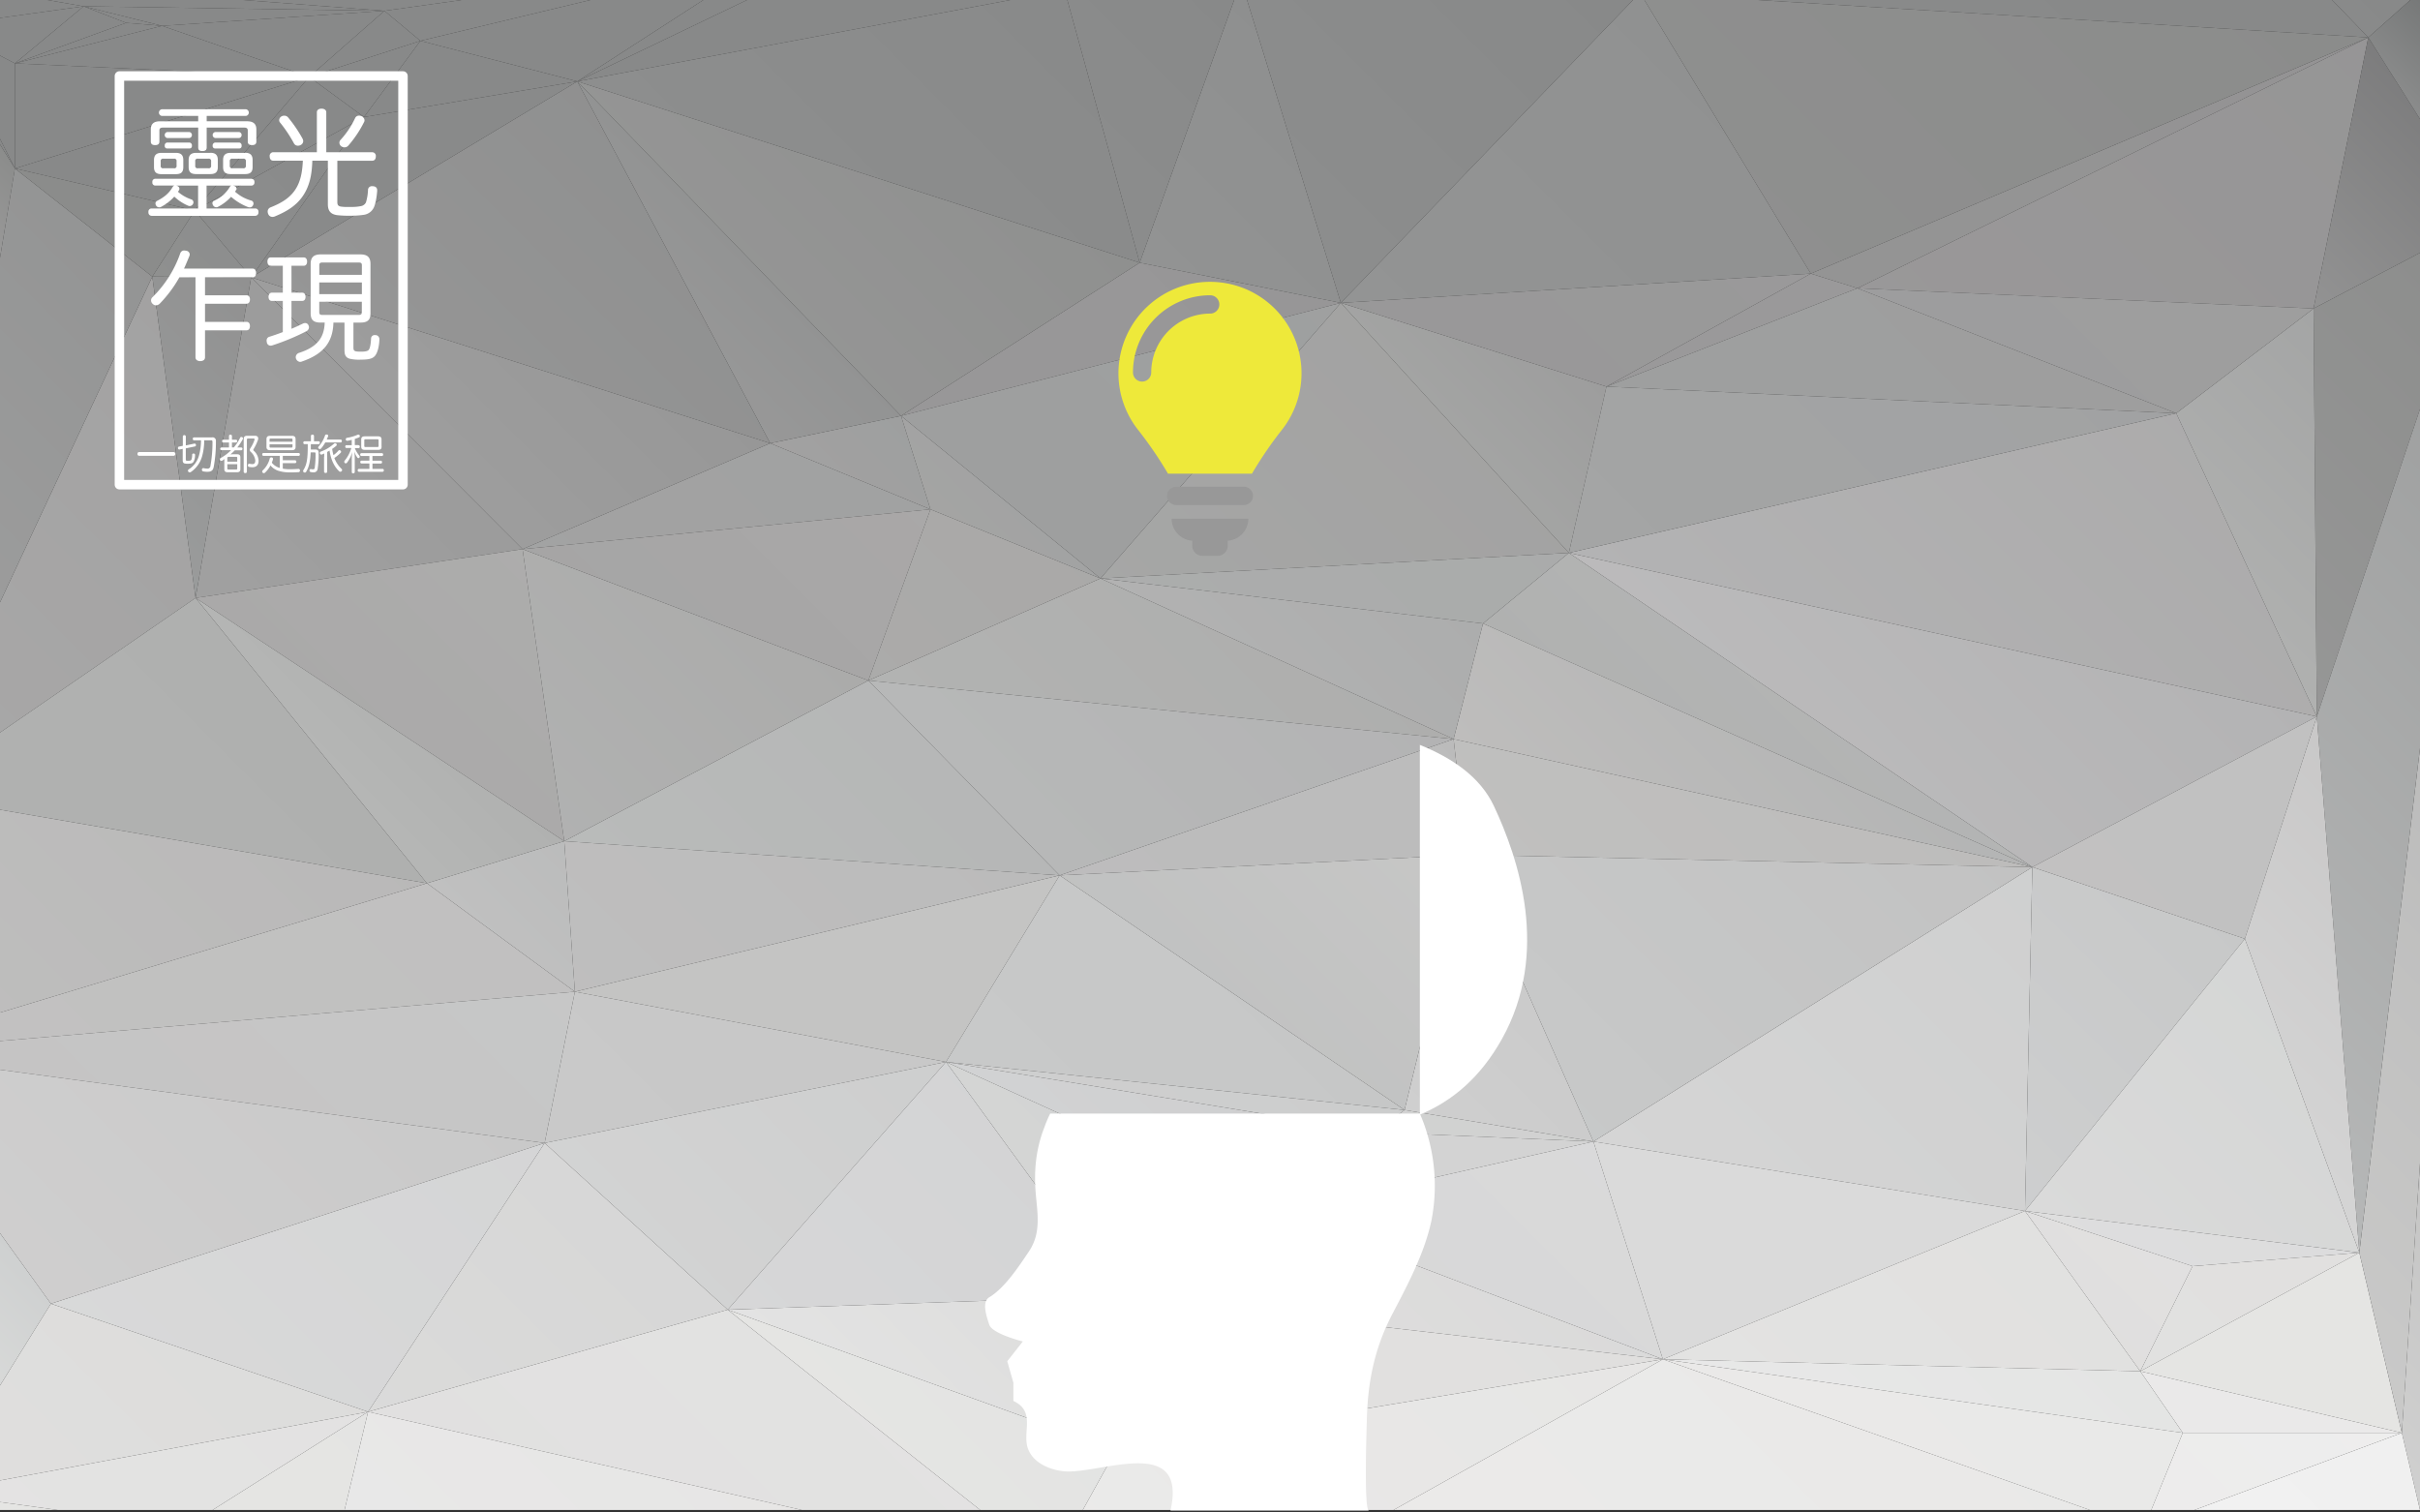 <svg id="scene06" xmlns="http://www.w3.org/2000/svg" xmlns:xlink="http://www.w3.org/1999/xlink" viewBox="0 0 1280 800"><rect x="0" y="0" width="1280" height="800" fill="#333333" stroke="none"/><defs><linearGradient id="linear-gradient" x1="727.05" y1="927.42" x2="980.29" y2="674.19" gradientTransform="matrix(0, -1, -1, 0, 1523.87, 1512.6)" gradientUnits="userSpaceOnUse"><stop offset="0" stop-color="#d5d5d5"/><stop offset="1" stop-color="#d2d2d2"/></linearGradient><linearGradient id="linear-gradient-2" x1="1274.93" y1="500.65" x2="1691.29" y2="84.3" gradientTransform="matrix(0, -1, -1, 0, 1523.87, 1512.6)" gradientUnits="userSpaceOnUse"><stop offset="0" stop-color="#9a9899"/><stop offset="1" stop-color="#929393"/></linearGradient><linearGradient id="linear-gradient-3" x1="-28.75" y1="1877.73" x2="2927.62" y2="-1078.64" gradientTransform="matrix(0, -1, -1, 0, 1523.87, 1512.6)" gradientUnits="userSpaceOnUse"><stop offset="0" stop-color="#969596"/><stop offset="1" stop-color="#929292"/></linearGradient><linearGradient id="linear-gradient-4" x1="1279.25" y1="761.4" x2="1337.28" y2="703.36" gradientTransform="matrix(0, -1, -1, 0, 1523.87, 1512.6)" gradientUnits="userSpaceOnUse"><stop offset="0" stop-color="#a4a5a4"/><stop offset="1" stop-color="#9d9d9d"/></linearGradient><linearGradient id="linear-gradient-5" x1="1250.19" y1="800.34" x2="1452.37" y2="598.15" gradientTransform="matrix(0, -1, -1, 0, 1523.87, 1512.6)" gradientUnits="userSpaceOnUse"><stop offset="0" stop-color="#989898"/><stop offset="1" stop-color="#9a999a"/></linearGradient><linearGradient id="linear-gradient-6" x1="1033.28" y1="908.65" x2="1619.4" y2="322.53" gradientTransform="matrix(0, -1, -1, 0, 1523.87, 1512.6)" gradientUnits="userSpaceOnUse"><stop offset="0" stop-color="#9a999a"/><stop offset="1" stop-color="#9a999a"/></linearGradient><linearGradient id="linear-gradient-7" x1="872.76" y1="969.6" x2="979.81" y2="862.55" gradientTransform="matrix(0, -1, -1, 0, 1523.87, 1512.6)" gradientUnits="userSpaceOnUse"><stop offset="0" stop-color="#d2d3d4"/><stop offset="1" stop-color="#cececf"/></linearGradient><linearGradient id="linear-gradient-8" x1="897.2" y1="1193.94" x2="1175.65" y2="915.49" gradientTransform="matrix(0, -1, -1, 0, 1523.87, 1512.6)" gradientUnits="userSpaceOnUse"><stop offset="0" stop-color="#c4c4c3"/><stop offset="1" stop-color="#c4c4c3"/></linearGradient><linearGradient id="linear-gradient-9" x1="1185.6" y1="1427.68" x2="1304.19" y2="1309.09" gradientTransform="matrix(0, -1, -1, 0, 1523.87, 1512.6)" gradientUnits="userSpaceOnUse"><stop offset="0" stop-color="#a1a1a1"/><stop offset="1" stop-color="#9b9b9b"/></linearGradient><linearGradient id="linear-gradient-10" x1="839.89" y1="617.49" x2="1158.26" y2="299.13" gradientTransform="matrix(0, -1, -1, 0, 1523.87, 1512.6)" gradientUnits="userSpaceOnUse"><stop offset="0" stop-color="#d5d5d5"/><stop offset="1" stop-color="#cbcccc"/></linearGradient><linearGradient id="linear-gradient-11" x1="1077.96" y1="634.61" x2="1165.67" y2="546.91" gradientTransform="matrix(0, -1, -1, 0, 1523.87, 1512.6)" gradientUnits="userSpaceOnUse"><stop offset="0" stop-color="#b0b1b0"/><stop offset="1" stop-color="#b4b5b5"/></linearGradient><linearGradient id="linear-gradient-12" x1="1099.78" y1="1153.73" x2="1506.12" y2="747.38" gradientTransform="matrix(0, -1, -1, 0, 1523.87, 1512.6)" gradientUnits="userSpaceOnUse"><stop offset="0" stop-color="#9a999a"/><stop offset="1" stop-color="#969596"/></linearGradient><linearGradient id="linear-gradient-13" x1="816.03" y1="435.97" x2="865.37" y2="386.64" gradientTransform="matrix(0, -1, -1, 0, 1523.87, 1512.6)" gradientUnits="userSpaceOnUse"><stop offset="0" stop-color="#e0dfde"/><stop offset="1" stop-color="#e1e0e0"/></linearGradient><linearGradient id="linear-gradient-14" x1="643.14" y1="523.38" x2="919.1" y2="247.43" gradientTransform="matrix(0, -1, -1, 0, 1523.87, 1512.6)" gradientUnits="userSpaceOnUse"><stop offset="0" stop-color="#e3e3e2"/><stop offset="1" stop-color="#e0dfde"/></linearGradient><linearGradient id="linear-gradient-15" x1="811.58" y1="413.85" x2="899.78" y2="325.65" gradientTransform="matrix(0, -1, -1, 0, 1523.87, 1512.6)" gradientUnits="userSpaceOnUse"><stop offset="0" stop-color="#dedede"/><stop offset="1" stop-color="#dcdcdd"/></linearGradient><linearGradient id="linear-gradient-16" x1="739.52" y1="354.14" x2="797.46" y2="296.21" gradientTransform="matrix(0, -1, -1, 0, 1523.87, 1512.6)" gradientUnits="userSpaceOnUse"><stop offset="0" stop-color="#eae9e9"/><stop offset="1" stop-color="#eae9e9"/></linearGradient><linearGradient id="linear-gradient-17" x1="744.56" y1="349.11" x2="877.69" y2="215.98" gradientTransform="matrix(0, -1, -1, 0, 1523.87, 1512.6)" gradientUnits="userSpaceOnUse"><stop offset="0" stop-color="#e5e5e3"/><stop offset="1" stop-color="#e5e5e3"/></linearGradient><linearGradient id="linear-gradient-18" x1="626.16" y1="1548.07" x2="902.37" y2="1271.86" gradientTransform="matrix(0, -1, -1, 0, 1523.87, 1512.6)" gradientUnits="userSpaceOnUse"><stop offset="0" stop-color="#e4e4e3"/><stop offset="1" stop-color="#e2e1e1"/></linearGradient><linearGradient id="linear-gradient-19" x1="683.73" y1="1406.72" x2="813.58" y2="1276.88" gradientTransform="matrix(0, -1, -1, 0, 1523.87, 1512.6)" gradientUnits="userSpaceOnUse"><stop offset="0" stop-color="#e5e5e3"/><stop offset="1" stop-color="#e4e4e3"/></linearGradient><linearGradient id="linear-gradient-20" x1="699.64" y1="1524.94" x2="724.77" y2="1499.81" xlink:href="#linear-gradient-17"/><linearGradient id="linear-gradient-21" x1="860.37" y1="1292.68" x2="1119.53" y2="1033.53" gradientTransform="matrix(0, -1, -1, 0, 1523.87, 1512.6)" gradientUnits="userSpaceOnUse"><stop offset="0" stop-color="#c1c0c0"/><stop offset="1" stop-color="#bbb"/></linearGradient><linearGradient id="linear-gradient-22" x1="1115.42" y1="1339.51" x2="1223.86" y2="1231.07" gradientTransform="matrix(0, -1, -1, 0, 1523.87, 1512.6)" gradientUnits="userSpaceOnUse"><stop offset="0" stop-color="#aaa9a9"/><stop offset="1" stop-color="#adadac"/></linearGradient><linearGradient id="linear-gradient-23" x1="1440.39" y1="1532.87" x2="1468.19" y2="1505.08" gradientTransform="matrix(0, -1, -1, 0, 1523.87, 1512.6)" gradientUnits="userSpaceOnUse"><stop offset="0" stop-color="#888989"/><stop offset="1" stop-color="#888989"/></linearGradient><linearGradient id="linear-gradient-24" x1="822.22" y1="833.53" x2="1130.5" y2="525.24" gradientTransform="matrix(0, -1, -1, 0, 1523.87, 1512.6)" gradientUnits="userSpaceOnUse"><stop offset="0" stop-color="#cbcdcd"/><stop offset="1" stop-color="#c2c2c2"/></linearGradient><linearGradient id="linear-gradient-25" x1="883.67" y1="766.42" x2="942.9" y2="707.19" gradientTransform="matrix(0, -1, -1, 0, 1523.87, 1512.6)" gradientUnits="userSpaceOnUse"><stop offset="0" stop-color="#d2d2d2"/><stop offset="1" stop-color="#d0d1d0"/></linearGradient><linearGradient id="linear-gradient-26" x1="921.89" y1="777.37" x2="1022.35" y2="676.9" gradientTransform="matrix(0, -1, -1, 0, 1523.87, 1512.6)" gradientUnits="userSpaceOnUse"><stop offset="0" stop-color="#cfcfcf"/><stop offset="1" stop-color="#c8c8c8"/></linearGradient><linearGradient id="linear-gradient-27" x1="880.39" y1="960.05" x2="992.55" y2="847.9" gradientTransform="matrix(0, -1, -1, 0, 1523.87, 1512.6)" gradientUnits="userSpaceOnUse"><stop offset="0" stop-color="#cfcfcf"/><stop offset="1" stop-color="#cccdcd"/></linearGradient><linearGradient id="linear-gradient-28" x1="893.57" y1="966.17" x2="1017.48" y2="842.26" gradientTransform="matrix(0, -1, -1, 0, 1523.87, 1512.6)" gradientUnits="userSpaceOnUse"><stop offset="0" stop-color="#c8c9c9"/><stop offset="1" stop-color="#c6c7c7"/></linearGradient><linearGradient id="linear-gradient-29" x1="963.21" y1="896.53" x2="1091.27" y2="768.47" gradientTransform="matrix(0, -1, -1, 0, 1523.87, 1512.6)" gradientUnits="userSpaceOnUse"><stop offset="0" stop-color="#c0c1c1"/><stop offset="1" stop-color="#c7c7c6"/></linearGradient><linearGradient id="linear-gradient-30" x1="1483.1" y1="299.15" x2="1536.61" y2="245.65" gradientTransform="matrix(0, -1, -1, 0, 1523.87, 1512.6)" gradientUnits="userSpaceOnUse"><stop offset="0" stop-color="#898a8a"/><stop offset="1" stop-color="#888989"/></linearGradient><linearGradient id="linear-gradient-31" x1="605.35" y1="444.15" x2="1059.53" y2="-10.03" gradientTransform="matrix(0, -1, -1, 0, 1523.87, 1512.6)" gradientUnits="userSpaceOnUse"><stop offset="0" stop-color="#e3e3e3"/><stop offset="1" stop-color="#ababaa"/></linearGradient><linearGradient id="linear-gradient-32" x1="1350.44" y1="342.93" x2="1478.13" y2="215.25" gradientTransform="matrix(0, -1, -1, 0, 1523.87, 1512.6)" gradientUnits="userSpaceOnUse"><stop offset="0" stop-color="#989898"/><stop offset="1" stop-color="#777778"/></linearGradient><linearGradient id="linear-gradient-33" x1="1467.23" y1="261.5" x2="1504.87" y2="223.86" gradientTransform="matrix(0, -1, -1, 0, 1523.87, 1512.6)" gradientUnits="userSpaceOnUse"><stop offset="0" stop-color="#8b8c8c"/><stop offset="1" stop-color="#737575"/></linearGradient><linearGradient id="linear-gradient-34" x1="593.72" y1="590.75" x2="1351.41" y2="-166.94" gradientTransform="matrix(0, -1, -1, 0, 1523.87, 1512.6)" gradientUnits="userSpaceOnUse"><stop offset="0" stop-color="#dcdcdb"/><stop offset="1" stop-color="#a4a4a4"/></linearGradient><linearGradient id="linear-gradient-35" x1="1063.37" y1="609.76" x2="1254.18" y2="418.95" gradientTransform="matrix(0, -1, -1, 0, 1523.87, 1512.6)" gradientUnits="userSpaceOnUse"><stop offset="0" stop-color="#bdbcbd"/><stop offset="1" stop-color="#b3b3b4"/></linearGradient><linearGradient id="linear-gradient-36" x1="1012.98" y1="527.84" x2="1369.88" y2="170.93" gradientTransform="matrix(0, -1, -1, 0, 1523.87, 1512.6)" gradientUnits="userSpaceOnUse"><stop offset="0" stop-color="#a1a1a1"/><stop offset="1" stop-color="#8b8c8b"/></linearGradient><linearGradient id="linear-gradient-37" x1="723.35" y1="609.71" x2="1341.45" y2="-8.39" gradientTransform="matrix(0, -1, -1, 0, 1523.87, 1512.6)" gradientUnits="userSpaceOnUse"><stop offset="0" stop-color="#cbcdcd"/><stop offset="1" stop-color="#929393"/></linearGradient><linearGradient id="linear-gradient-38" x1="1283.63" y1="769.71" x2="1536.39" y2="516.96" gradientTransform="matrix(0, -1, -1, 0, 1523.87, 1512.6)" gradientUnits="userSpaceOnUse"><stop offset="0" stop-color="#939494"/><stop offset="1" stop-color="#8f9090"/></linearGradient><linearGradient id="linear-gradient-39" x1="1253.66" y1="711.7" x2="1593.68" y2="371.68" gradientTransform="matrix(0, -1, -1, 0, 1523.87, 1512.6)" gradientUnits="userSpaceOnUse"><stop offset="0" stop-color="#919191"/><stop offset="1" stop-color="#8b8c8b"/></linearGradient><linearGradient id="linear-gradient-40" x1="1426.85" y1="508.63" x2="1578.87" y2="356.61" xlink:href="#linear-gradient-30"/><linearGradient id="linear-gradient-41" x1="1331.83" y1="1581.83" x2="1512.67" y2="1400.99" xlink:href="#linear-gradient-23"/><linearGradient id="linear-gradient-42" x1="1440.02" y1="1367.13" x2="1516.37" y2="1290.78" xlink:href="#linear-gradient-23"/><linearGradient id="linear-gradient-43" x1="1434.73" y1="1377.65" x2="1534.8" y2="1277.58" xlink:href="#linear-gradient-23"/><linearGradient id="linear-gradient-44" x1="1318.16" y1="1471.35" x2="1510.7" y2="1278.81" gradientTransform="matrix(0, -1, -1, 0, 1523.87, 1512.6)" gradientUnits="userSpaceOnUse"><stop offset="0" stop-color="#8c8d8d"/><stop offset="1" stop-color="#898a8a"/></linearGradient><linearGradient id="linear-gradient-45" x1="1351.28" y1="1529.5" x2="1571.75" y2="1309.03" xlink:href="#linear-gradient-23"/><linearGradient id="linear-gradient-46" x1="1315.97" y1="1491.18" x2="1538.55" y2="1268.61" xlink:href="#linear-gradient-23"/><linearGradient id="linear-gradient-47" x1="1365.74" y1="1410.08" x2="1620.31" y2="1155.51" xlink:href="#linear-gradient-23"/><linearGradient id="linear-gradient-48" x1="1129.75" y1="1242.52" x2="1362.61" y2="1009.67" gradientTransform="matrix(0, -1, -1, 0, 1523.87, 1512.6)" gradientUnits="userSpaceOnUse"><stop offset="0" stop-color="#a2a3a3"/><stop offset="1" stop-color="#a1a1a1"/></linearGradient><linearGradient id="linear-gradient-49" x1="1252.67" y1="1323.1" x2="1368.78" y2="1206.99" gradientTransform="matrix(0, -1, -1, 0, 1523.87, 1512.6)" gradientUnits="userSpaceOnUse"><stop offset="0" stop-color="#9f9f9f"/><stop offset="1" stop-color="#979797"/></linearGradient><linearGradient id="linear-gradient-50" x1="1248.21" y1="1086.56" x2="1297.24" y2="1037.53" gradientTransform="matrix(0, -1, -1, 0, 1523.87, 1512.6)" gradientUnits="userSpaceOnUse"><stop offset="0" stop-color="#a2a1a1"/><stop offset="1" stop-color="#9d9f9f"/></linearGradient><linearGradient id="linear-gradient-51" x1="1468.98" y1="1538.97" x2="1529.08" y2="1478.88" xlink:href="#linear-gradient-23"/><linearGradient id="linear-gradient-52" x1="1427.34" y1="1549.03" x2="1546.77" y2="1429.6" xlink:href="#linear-gradient-23"/><linearGradient id="linear-gradient-53" x1="1372.76" y1="1557.35" x2="1421.23" y2="1508.87" gradientTransform="matrix(0, -1, -1, 0, 1523.87, 1512.6)" gradientUnits="userSpaceOnUse"><stop offset="0" stop-color="#a1a0a0"/><stop offset="1" stop-color="#8b8c8b"/></linearGradient><linearGradient id="linear-gradient-54" x1="1429.38" y1="1521.86" x2="1433.26" y2="1517.98" xlink:href="#linear-gradient-23"/><linearGradient id="linear-gradient-55" x1="1490.24" y1="1522.45" x2="1521.17" y2="1491.53" xlink:href="#linear-gradient-23"/><linearGradient id="linear-gradient-56" x1="1466.59" y1="1452.84" x2="1552.89" y2="1366.54" xlink:href="#linear-gradient-23"/><linearGradient id="linear-gradient-57" x1="1463.38" y1="1386.72" x2="1555.6" y2="1294.51" xlink:href="#linear-gradient-23"/><linearGradient id="linear-gradient-58" x1="1438.38" y1="1475.27" x2="1537.38" y2="1376.27" xlink:href="#linear-gradient-23"/><linearGradient id="linear-gradient-59" x1="1456.71" y1="1425.55" x2="1544.24" y2="1338.01" xlink:href="#linear-gradient-23"/><linearGradient id="linear-gradient-60" x1="1322.56" y1="1643.51" x2="1629.2" y2="1336.87" xlink:href="#linear-gradient-23"/><linearGradient id="linear-gradient-61" x1="1496.31" y1="1466.7" x2="1511.89" y2="1451.12" xlink:href="#linear-gradient-23"/><linearGradient id="linear-gradient-62" x1="1422.9" y1="1485.27" x2="1547.21" y2="1360.97" xlink:href="#linear-gradient-23"/><linearGradient id="linear-gradient-63" x1="1078.3" y1="1634.89" x2="1494.69" y2="1218.5" gradientTransform="matrix(0, -1, -1, 0, 1523.87, 1512.6)" gradientUnits="userSpaceOnUse"><stop offset="0" stop-color="#aaa9a9"/><stop offset="1" stop-color="#9d9d9d"/></linearGradient><linearGradient id="linear-gradient-64" x1="1108.23" y1="1720.43" x2="1449.78" y2="1378.88" gradientTransform="matrix(0, -1, -1, 0, 1523.87, 1512.6)" gradientUnits="userSpaceOnUse"><stop offset="0" stop-color="#a4a4a4"/><stop offset="1" stop-color="#8f9090"/></linearGradient><linearGradient id="linear-gradient-65" x1="1205.65" y1="1507.54" x2="1344.02" y2="1369.17" gradientTransform="matrix(0, -1, -1, 0, 1523.87, 1512.6)" gradientUnits="userSpaceOnUse"><stop offset="0" stop-color="#9d9f9f"/><stop offset="1" stop-color="#919191"/></linearGradient><linearGradient id="linear-gradient-66" x1="1356.24" y1="1433.27" x2="1392.8" y2="1396.71" gradientTransform="matrix(0, -1, -1, 0, 1523.87, 1512.6)" gradientUnits="userSpaceOnUse"><stop offset="0" stop-color="#8f908f"/><stop offset="1" stop-color="#8c8d8d"/></linearGradient><linearGradient id="linear-gradient-67" x1="1386.15" y1="1488.39" x2="1427.47" y2="1447.07" gradientTransform="matrix(0, -1, -1, 0, 1523.87, 1512.6)" gradientUnits="userSpaceOnUse"><stop offset="0" stop-color="#8b8c8b"/><stop offset="1" stop-color="#8b8c8b"/></linearGradient><linearGradient id="linear-gradient-68" x1="1336.08" y1="1177.92" x2="1382.53" y2="1131.47" gradientTransform="matrix(0, -1, -1, 0, 1523.87, 1512.6)" gradientUnits="userSpaceOnUse"><stop offset="0" stop-color="#989898"/><stop offset="1" stop-color="#929393"/></linearGradient><linearGradient id="linear-gradient-69" x1="1275.33" y1="1300.44" x2="1464.66" y2="1111.1" gradientTransform="matrix(0, -1, -1, 0, 1523.87, 1512.6)" gradientUnits="userSpaceOnUse"><stop offset="0" stop-color="#969696"/><stop offset="1" stop-color="#8d8e8e"/></linearGradient><linearGradient id="linear-gradient-70" x1="1340.4" y1="1150.98" x2="1471.94" y2="1019.44" gradientTransform="matrix(0, -1, -1, 0, 1523.87, 1512.6)" gradientUnits="userSpaceOnUse"><stop offset="0" stop-color="#969696"/><stop offset="1" stop-color="#8f908f"/></linearGradient><linearGradient id="linear-gradient-71" x1="1062.79" y1="1672.26" x2="1647.67" y2="1087.39" gradientTransform="matrix(0, -1, -1, 0, 1523.87, 1512.6)" gradientUnits="userSpaceOnUse"><stop offset="0" stop-color="#8b8c8c"/><stop offset="1" stop-color="#888989"/></linearGradient><linearGradient id="linear-gradient-72" x1="1405.51" y1="1334.78" x2="1509.41" y2="1230.88" xlink:href="#linear-gradient-23"/><linearGradient id="linear-gradient-73" x1="1397.97" y1="1330.52" x2="1619.29" y2="1109.2" xlink:href="#linear-gradient-23"/><linearGradient id="linear-gradient-74" x1="1255.17" y1="1409.55" x2="1736.25" y2="928.47" xlink:href="#linear-gradient-23"/><linearGradient id="linear-gradient-75" x1="1371.21" y1="1120.18" x2="1552.8" y2="938.59" gradientTransform="matrix(0, -1, -1, 0, 1523.87, 1512.6)" gradientUnits="userSpaceOnUse"><stop offset="0" stop-color="#8d8e8e"/><stop offset="1" stop-color="#888989"/></linearGradient><linearGradient id="linear-gradient-76" x1="1248.73" y1="1346.36" x2="1649.46" y2="945.63" xlink:href="#linear-gradient-23"/><linearGradient id="linear-gradient-77" x1="1363.98" y1="911.4" x2="1494.82" y2="780.57" gradientTransform="matrix(0, -1, -1, 0, 1523.87, 1512.6)" gradientUnits="userSpaceOnUse"><stop offset="0" stop-color="#929393"/><stop offset="1" stop-color="#8d8e8e"/></linearGradient><linearGradient id="linear-gradient-78" x1="1310.49" y1="961.5" x2="1562.3" y2="709.69" gradientTransform="matrix(0, -1, -1, 0, 1523.87, 1512.6)" gradientUnits="userSpaceOnUse"><stop offset="0" stop-color="#8f9090"/><stop offset="1" stop-color="#888989"/></linearGradient><linearGradient id="linear-gradient-79" x1="1379.07" y1="1004.25" x2="1514.59" y2="868.73" xlink:href="#linear-gradient-75"/><linearGradient id="linear-gradient-80" x1="800.81" y1="777.7" x2="923.16" y2="655.36" gradientTransform="matrix(0, -1, -1, 0, 1523.87, 1512.6)" gradientUnits="userSpaceOnUse"><stop offset="0" stop-color="#d7d7d8"/><stop offset="1" stop-color="#dadada"/></linearGradient><linearGradient id="linear-gradient-81" x1="733.58" y1="723.8" x2="938.27" y2="519.11" gradientTransform="matrix(0, -1, -1, 0, 1523.87, 1512.6)" gradientUnits="userSpaceOnUse"><stop offset="0" stop-color="#dadada"/><stop offset="1" stop-color="#dadada"/></linearGradient><linearGradient id="linear-gradient-82" x1="588.8" y1="969.79" x2="959.83" y2="598.75" gradientTransform="matrix(0, -1, -1, 0, 1523.87, 1512.6)" gradientUnits="userSpaceOnUse"><stop offset="0" stop-color="#eae9e9"/><stop offset="1" stop-color="#e5e5e3"/></linearGradient><linearGradient id="linear-gradient-83" x1="715.17" y1="565.86" x2="838.24" y2="442.79" gradientTransform="matrix(0, -1, -1, 0, 1523.87, 1512.6)" gradientUnits="userSpaceOnUse"><stop offset="0" stop-color="#e8e8e8"/><stop offset="1" stop-color="#e4e5e4"/></linearGradient><linearGradient id="linear-gradient-84" x1="729.08" y1="579.47" x2="946.55" y2="362.01" xlink:href="#linear-gradient-14"/><linearGradient id="linear-gradient-85" x1="661.95" y1="940.56" x2="762.16" y2="840.35" gradientTransform="matrix(0, -1, -1, 0, 1523.87, 1512.6)" gradientUnits="userSpaceOnUse"><stop offset="0" stop-color="#ebeae9"/><stop offset="1" stop-color="#e9e9e8"/></linearGradient><linearGradient id="linear-gradient-86" x1="740.52" y1="1071.43" x2="812.01" y2="999.93" gradientTransform="matrix(0, -1, -1, 0, 1523.87, 1512.6)" gradientUnits="userSpaceOnUse"><stop offset="0" stop-color="#e5e5e3"/><stop offset="1" stop-color="#e3e4e3"/></linearGradient><linearGradient id="linear-gradient-87" x1="671.92" y1="1235.26" x2="841.57" y2="1065.61" gradientTransform="matrix(0, -1, -1, 0, 1523.87, 1512.6)" gradientUnits="userSpaceOnUse"><stop offset="0" stop-color="#e1e0e0"/><stop offset="1" stop-color="#e3e3e2"/></linearGradient><linearGradient id="linear-gradient-88" x1="663.31" y1="1291.03" x2="787.37" y2="1166.97" gradientTransform="matrix(0, -1, -1, 0, 1523.87, 1512.6)" gradientUnits="userSpaceOnUse"><stop offset="0" stop-color="#e8e8e8"/><stop offset="1" stop-color="#e7e6e5"/></linearGradient><linearGradient id="linear-gradient-89" x1="828.97" y1="584.9" x2="1050.44" y2="363.43" gradientTransform="matrix(0, -1, -1, 0, 1523.87, 1512.6)" gradientUnits="userSpaceOnUse"><stop offset="0" stop-color="#d2d3d4"/><stop offset="1" stop-color="#c7c8c8"/></linearGradient><linearGradient id="linear-gradient-90" x1="989.23" y1="438.47" x2="1204.3" y2="223.41" gradientTransform="matrix(0, -1, -1, 0, 1523.87, 1512.6)" gradientUnits="userSpaceOnUse"><stop offset="0" stop-color="#c2c1c1"/><stop offset="1" stop-color="#c0c1c1"/></linearGradient><linearGradient id="linear-gradient-91" x1="829.27" y1="410" x2="1023.16" y2="216.11" gradientTransform="matrix(0, -1, -1, 0, 1523.87, 1512.6)" gradientUnits="userSpaceOnUse"><stop offset="0" stop-color="#dadada"/><stop offset="1" stop-color="#d2d4d3"/></linearGradient><linearGradient id="linear-gradient-92" x1="926.55" y1="352.47" x2="1091.22" y2="187.8" gradientTransform="matrix(0, -1, -1, 0, 1523.87, 1512.6)" gradientUnits="userSpaceOnUse"><stop offset="0" stop-color="#d5d5d5"/><stop offset="1" stop-color="#c5c4c4"/></linearGradient><linearGradient id="linear-gradient-93" x1="684.08" y1="333.36" x2="816.69" y2="200.75" gradientTransform="matrix(0, -1, -1, 0, 1523.87, 1512.6)" gradientUnits="userSpaceOnUse"><stop offset="0" stop-color="#f1f1f1"/><stop offset="1" stop-color="#efefef"/></linearGradient><linearGradient id="linear-gradient-94" x1="621.82" y1="694.74" x2="848.06" y2="468.51" xlink:href="#linear-gradient-85"/><linearGradient id="linear-gradient-95" x1="594.88" y1="471.25" x2="799.32" y2="266.82" gradientTransform="matrix(0, -1, -1, 0, 1523.87, 1512.6)" gradientUnits="userSpaceOnUse"><stop offset="0" stop-color="#ebeae9"/><stop offset="1" stop-color="#eee"/></linearGradient><linearGradient id="linear-gradient-96" x1="704.51" y1="564.45" x2="827.18" y2="441.78" gradientTransform="matrix(0, -1, -1, 0, 1523.87, 1512.6)" gradientUnits="userSpaceOnUse"><stop offset="0" stop-color="#eae9e8"/><stop offset="1" stop-color="#e9e9e8"/></linearGradient><linearGradient id="linear-gradient-97" x1="788.89" y1="1555.03" x2="840.21" y2="1503.72" gradientTransform="matrix(0, -1, -1, 0, 1523.87, 1512.6)" gradientUnits="userSpaceOnUse"><stop offset="0" stop-color="#dadbda"/><stop offset="1" stop-color="#ced0d0"/></linearGradient><linearGradient id="linear-gradient-98" x1="668.63" y1="1538.88" x2="846.2" y2="1361.31" gradientTransform="matrix(0, -1, -1, 0, 1523.87, 1512.6)" gradientUnits="userSpaceOnUse"><stop offset="0" stop-color="#e0dfde"/><stop offset="1" stop-color="#dcdcdb"/></linearGradient><linearGradient id="linear-gradient-99" x1="997.64" y1="1155.41" x2="1174.98" y2="978.07" gradientTransform="matrix(0, -1, -1, 0, 1523.87, 1512.6)" gradientUnits="userSpaceOnUse"><stop offset="0" stop-color="#b9bbba"/><stop offset="1" stop-color="#b4b5b5"/></linearGradient><linearGradient id="linear-gradient-100" x1="1046.22" y1="1297.21" x2="1215.77" y2="1127.67" gradientTransform="matrix(0, -1, -1, 0, 1523.87, 1512.6)" gradientUnits="userSpaceOnUse"><stop offset="0" stop-color="#b3b4b4"/><stop offset="1" stop-color="#ababaa"/></linearGradient><linearGradient id="linear-gradient-101" x1="1147.85" y1="1195.59" x2="1294.44" y2="1049" gradientTransform="matrix(0, -1, -1, 0, 1523.87, 1512.6)" gradientUnits="userSpaceOnUse"><stop offset="0" stop-color="#a5a5a5"/><stop offset="1" stop-color="#aaa8a8"/></linearGradient><linearGradient id="linear-gradient-102" x1="974.45" y1="936.37" x2="1292.94" y2="617.88" gradientTransform="matrix(0, -1, -1, 0, 1523.87, 1512.6)" gradientUnits="userSpaceOnUse"><stop offset="0" stop-color="#bdbcbd"/><stop offset="1" stop-color="#babbba"/></linearGradient><linearGradient id="linear-gradient-103" x1="995.5" y1="1051.47" x2="1206.89" y2="840.08" gradientTransform="matrix(0, -1, -1, 0, 1523.87, 1512.6)" gradientUnits="userSpaceOnUse"><stop offset="0" stop-color="#b9bbba"/><stop offset="1" stop-color="#b3b3b4"/></linearGradient><linearGradient id="linear-gradient-104" x1="1001.09" y1="688.69" x2="1147.42" y2="542.36" gradientTransform="matrix(0, -1, -1, 0, 1523.87, 1512.6)" gradientUnits="userSpaceOnUse"><stop offset="0" stop-color="#c0c0bf"/><stop offset="1" stop-color="#bdbcbb"/></linearGradient><linearGradient id="linear-gradient-105" x1="1039.61" y1="672.96" x2="1161.92" y2="550.65" gradientTransform="matrix(0, -1, -1, 0, 1523.87, 1512.6)" gradientUnits="userSpaceOnUse"><stop offset="0" stop-color="#bebdbc"/><stop offset="1" stop-color="#b3b4b4"/></linearGradient><linearGradient id="linear-gradient-106" x1="826.98" y1="1527.38" x2="1214.48" y2="1139.89" gradientTransform="matrix(0, -1, -1, 0, 1523.87, 1512.6)" gradientUnits="userSpaceOnUse"><stop offset="0" stop-color="#c2c1c1"/><stop offset="1" stop-color="#c0c0bf"/></linearGradient><linearGradient id="linear-gradient-107" x1="888.71" y1="1587.13" x2="1120.09" y2="1355.75" gradientTransform="matrix(0, -1, -1, 0, 1523.87, 1512.6)" gradientUnits="userSpaceOnUse"><stop offset="0" stop-color="#c0c0bf"/><stop offset="1" stop-color="#b9b8b8"/></linearGradient><linearGradient id="linear-gradient-108" x1="1011.51" y1="1264.16" x2="1066.66" y2="1209.02" gradientTransform="matrix(0, -1, -1, 0, 1523.87, 1512.6)" gradientUnits="userSpaceOnUse"><stop offset="0" stop-color="silver"/><stop offset="1" stop-color="#babbbb"/></linearGradient><linearGradient id="linear-gradient-109" x1="1097.38" y1="1357.55" x2="1148.59" y2="1306.34" gradientTransform="matrix(0, -1, -1, 0, 1523.87, 1512.6)" gradientUnits="userSpaceOnUse"><stop offset="0" stop-color="#b6b7b6"/><stop offset="1" stop-color="#b0b1b0"/></linearGradient><linearGradient id="linear-gradient-110" x1="1028.34" y1="1467.9" x2="1177.17" y2="1319.07" gradientTransform="matrix(0, -1, -1, 0, 1523.87, 1512.6)" gradientUnits="userSpaceOnUse"><stop offset="0" stop-color="#b0b1b0"/><stop offset="1" stop-color="#afb0af"/></linearGradient><linearGradient id="linear-gradient-111" x1="832.45" y1="1258.69" x2="1016.21" y2="1074.93" gradientTransform="matrix(0, -1, -1, 0, 1523.87, 1512.6)" gradientUnits="userSpaceOnUse"><stop offset="0" stop-color="#c9c9c9"/><stop offset="1" stop-color="#c8c8c8"/></linearGradient><linearGradient id="linear-gradient-112" x1="864.09" y1="1450.75" x2="1085.78" y2="1229.06" gradientTransform="matrix(0, -1, -1, 0, 1523.87, 1512.6)" gradientUnits="userSpaceOnUse"><stop offset="0" stop-color="#c5c4c4"/><stop offset="1" stop-color="#c7c8c8"/></linearGradient><linearGradient id="linear-gradient-113" x1="702.93" y1="1348.39" x2="919.22" y2="1132.1" gradientTransform="matrix(0, -1, -1, 0, 1523.87, 1512.6)" gradientUnits="userSpaceOnUse"><stop offset="0" stop-color="#dcdcdb"/><stop offset="1" stop-color="#d5d5d5"/></linearGradient><linearGradient id="linear-gradient-114" x1="707.57" y1="1499.94" x2="1038.94" y2="1168.57" gradientTransform="matrix(0, -1, -1, 0, 1523.87, 1512.6)" gradientUnits="userSpaceOnUse"><stop offset="0" stop-color="#dadada"/><stop offset="1" stop-color="#d2d3d4"/></linearGradient><linearGradient id="linear-gradient-115" x1="800.29" y1="1251.02" x2="1026.33" y2="1024.99" gradientTransform="matrix(0, -1, -1, 0, 1523.87, 1512.6)" gradientUnits="userSpaceOnUse"><stop offset="0" stop-color="#d5d5d5"/><stop offset="1" stop-color="#cccdcd"/></linearGradient><linearGradient id="linear-gradient-116" x1="735.48" y1="1571.75" x2="989.78" y2="1317.46" gradientTransform="matrix(0, -1, -1, 0, 1523.87, 1512.6)" gradientUnits="userSpaceOnUse"><stop offset="0" stop-color="#d2d1d1"/><stop offset="1" stop-color="#c9c9c9"/></linearGradient><linearGradient id="linear-gradient-117" x1="1067.51" y1="979.46" x2="1241.27" y2="805.7" gradientTransform="matrix(0, -1, -1, 0, 1523.87, 1512.6)" gradientUnits="userSpaceOnUse"><stop offset="0" stop-color="#b2b3b2"/><stop offset="1" stop-color="#adadac"/></linearGradient><linearGradient id="linear-gradient-118" x1="1135.13" y1="877.45" x2="1227.95" y2="784.62" gradientTransform="matrix(0, -1, -1, 0, 1523.87, 1512.6)" gradientUnits="userSpaceOnUse"><stop offset="0" stop-color="#b2b2b2"/><stop offset="1" stop-color="#acadad"/></linearGradient><linearGradient id="linear-gradient-119" x1="1103.41" y1="1108.27" x2="1259.05" y2="952.64" gradientTransform="matrix(0, -1, -1, 0, 1523.87, 1512.6)" gradientUnits="userSpaceOnUse"><stop offset="0" stop-color="#acacab"/><stop offset="1" stop-color="#a9a8a7"/></linearGradient><linearGradient id="linear-gradient-120" x1="1131.64" y1="899.7" x2="1311.18" y2="720.15" gradientTransform="matrix(0, -1, -1, 0, 1523.87, 1512.6)" gradientUnits="userSpaceOnUse"><stop offset="0" stop-color="#acadad"/><stop offset="1" stop-color="#a9abaa"/></linearGradient><linearGradient id="linear-gradient-121" x1="1143.74" y1="896.91" x2="1339.45" y2="701.19" gradientTransform="matrix(0, -1, -1, 0, 1523.87, 1512.6)" gradientUnits="userSpaceOnUse"><stop offset="0" stop-color="#a6a7a6"/><stop offset="1" stop-color="#a2a1a1"/></linearGradient><linearGradient id="linear-gradient-122" x1="1227.82" y1="1016.37" x2="1254.52" y2="989.67" gradientTransform="matrix(0, -1, -1, 0, 1523.87, 1512.6)" gradientUnits="userSpaceOnUse"><stop offset="0" stop-color="#a4a4a3"/><stop offset="1" stop-color="#a2a3a3"/></linearGradient><linearGradient id="linear-gradient-123" x1="1168.34" y1="1075.85" x2="1448.54" y2="795.66" gradientTransform="matrix(0, -1, -1, 0, 1523.87, 1512.6)" gradientUnits="userSpaceOnUse"><stop offset="0" stop-color="#9d9f9f"/><stop offset="1" stop-color="#9fa0a0"/></linearGradient><linearGradient id="linear-gradient-124" x1="856.31" y1="990.43" x2="934.93" y2="911.81" gradientTransform="matrix(0, -1, -1, 0, 1523.87, 1512.6)" gradientUnits="userSpaceOnUse"><stop offset="0" stop-color="#d5d5d5"/><stop offset="1" stop-color="#d2d4d3"/></linearGradient><linearGradient id="linear-gradient-125" x1="634.87" y1="964.2" x2="874.39" y2="724.68" xlink:href="#linear-gradient-14"/><linearGradient id="linear-gradient-126" x1="749.95" y1="1069.05" x2="861.44" y2="957.57" gradientTransform="matrix(0, -1, -1, 0, 1523.87, 1512.6)" gradientUnits="userSpaceOnUse"><stop offset="0" stop-color="#e3e3e3"/><stop offset="1" stop-color="#dcdcdb"/></linearGradient><linearGradient id="linear-gradient-127" x1="746.46" y1="852.61" x2="896.28" y2="702.79" gradientTransform="matrix(0, -1, -1, 0, 1523.87, 1512.6)" gradientUnits="userSpaceOnUse"><stop offset="0" stop-color="#e0dfde"/><stop offset="1" stop-color="#d9d9d9"/></linearGradient><linearGradient id="linear-gradient-128" x1="769.22" y1="1098.07" x2="947.26" y2="920.02" gradientTransform="matrix(0, -1, -1, 0, 1523.87, 1512.6)" gradientUnits="userSpaceOnUse"><stop offset="0" stop-color="#d7d7d8"/><stop offset="1" stop-color="#d2d3d4"/></linearGradient><linearGradient id="linear-gradient-129" x1="1099.61" y1="573.52" x2="1356.24" y2="316.89" gradientTransform="matrix(0, -1, -1, 0, 1523.87, 1512.6)" gradientUnits="userSpaceOnUse"><stop offset="0" stop-color="#b3b3b4"/><stop offset="1" stop-color="#aaa9a9"/></linearGradient><linearGradient id="linear-gradient-130" x1="1192.29" y1="357.15" x2="1315.1" y2="234.33" gradientTransform="matrix(0, -1, -1, 0, 1523.87, 1512.6)" gradientUnits="userSpaceOnUse"><stop offset="0" stop-color="#b0b1b0"/><stop offset="1" stop-color="#a2a3a3"/></linearGradient><linearGradient id="linear-gradient-131" x1="1024.45" y1="800.11" x2="1384.18" y2="440.38" gradientTransform="matrix(0, -1, -1, 0, 1523.87, 1512.6)" gradientUnits="userSpaceOnUse"><stop offset="0" stop-color="#a6a7a6"/><stop offset="1" stop-color="#a1a2a3"/></linearGradient><linearGradient id="linear-gradient-132" x1="1229.25" y1="595.31" x2="1413.46" y2="411.1" gradientTransform="matrix(0, -1, -1, 0, 1523.87, 1512.6)" gradientUnits="userSpaceOnUse"><stop offset="0" stop-color="#9e9f9f"/><stop offset="1" stop-color="#9e9e9e"/></linearGradient><linearGradient id="linear-gradient-133" x1="1276.73" y1="498.85" x2="1412.43" y2="363.15" gradientTransform="matrix(0, -1, -1, 0, 1523.87, 1512.6)" gradientUnits="userSpaceOnUse"><stop offset="0" stop-color="#9d9d9e"/><stop offset="1" stop-color="#9e9e9e"/></linearGradient></defs><title>scene06</title><g id="bg"><polygon points="675.9 641.51 727.35 598.83 842.79 603.79 675.9 641.51" style="fill:url(#linear-gradient)"/><polygon points="982.43 152.46 1252.66 19.81 1223.7 163.18 982.43 152.46" style="fill:url(#linear-gradient-2)"/><polygon points="957.78 144.72 1252.66 19.81 982.43 152.46 957.78 144.72" style="fill:url(#linear-gradient-3)"/><polygon points="829.81 292.44 709.2 160.2 849.7 204.48 829.81 292.44" style="fill:url(#linear-gradient-4)"/><polygon points="709.2 160.2 957.78 144.72 849.7 204.48 709.2 160.2" style="fill:url(#linear-gradient-5)"/><polygon points="849.7 204.48 957.78 144.72 982.43 152.46 849.7 204.48" style="fill:url(#linear-gradient-6)"/><polygon points="675.9 641.51 500.36 561.69 727.35 598.83 675.9 641.51" style="fill:url(#linear-gradient-7)"/><polygon points="304.06 524.55 560.46 463 500.36 561.69 304.06 524.55" style="fill:url(#linear-gradient-8)"/><polygon points="103.45 316.26 132.86 146.7 276.39 290.45 103.45 316.26" style="fill:url(#linear-gradient-9)"/><polygon points="842.79 603.79 1074.97 458.63 1071.07 640.52 842.79 603.79" style="fill:url(#linear-gradient-10)"/><polygon points="784.4 329.78 829.81 292.44 1074.97 458.63 784.4 329.78" style="fill:url(#linear-gradient-11)"/><polygon points="476.58 219.96 602.81 138.96 709.2 160.2 476.58 219.96" style="fill:url(#linear-gradient-12)"/><polygon points="1132.03 725.3 1071.07 640.52 1159.71 669.71 1132.03 725.3" style="fill:url(#linear-gradient-13)"/><polygon points="1159.71 669.71 1247.91 662.56 1132.03 725.3 1159.71 669.71" style="fill:url(#linear-gradient-14)"/><polygon points="1159.71 669.71 1071.07 640.52 1247.91 662.56 1159.71 669.71" style="fill:url(#linear-gradient-15)"/><polygon points="1154.53 757.87 1132.03 725.3 1270.4 757.87 1154.53 757.87" style="fill:url(#linear-gradient-16)"/><polygon points="1132.03 725.3 1247.91 662.56 1270.4 757.87 1132.03 725.3" style="fill:url(#linear-gradient-17)"/><polygon points="112.42 798.69 30.6 798.69 0 794.48 0 783.05 194.68 746.74 112.42 798.69" style="fill:url(#linear-gradient-18)"/><polygon points="182.24 798.69 112.42 798.69 194.68 746.74 182.24 798.69" style="fill:url(#linear-gradient-19)"/><polygon points="0 798.69 0 794.48 30.6 798.69 0 798.69" style="fill:url(#linear-gradient-20)"/><polygon points="304.06 524.55 298.44 444.93 560.46 463 304.06 524.55" style="fill:url(#linear-gradient-21)"/><polygon points="103.45 316.26 276.39 290.45 298.44 444.93 103.45 316.26" style="fill:url(#linear-gradient-22)"/><polygon points="7.9 89.11 0 73.45 0 29.4 7.9 33.52 7.9 89.11" style="fill:url(#linear-gradient-23)"/><polygon points="842.79 603.79 775.76 452.09 1074.97 458.63 842.79 603.79" style="fill:url(#linear-gradient-24)"/><polygon points="727.35 598.83 742.9 587.11 842.79 603.79 727.35 598.83" style="fill:url(#linear-gradient-25)"/><polygon points="742.9 587.11 775.76 452.09 842.79 603.79 742.9 587.11" style="fill:url(#linear-gradient-26)"/><polygon points="727.35 598.83 500.36 561.69 742.9 587.11 727.35 598.83" style="fill:url(#linear-gradient-27)"/><polygon points="500.36 561.69 560.46 463 742.9 587.11 500.36 561.69" style="fill:url(#linear-gradient-28)"/><polygon points="560.46 463 775.76 452.09 742.9 587.11 560.46 463" style="fill:url(#linear-gradient-29)"/><polygon points="1252.66 19.81 1233.54 0 1274.89 0 1252.66 19.81" style="fill:url(#linear-gradient-30)"/><polygon points="1280 615.25 1280 798.69 1280 798.69 1270.4 757.87 1280 615.25" style="fill:url(#linear-gradient-31)"/><polygon points="1252.66 19.81 1280 62.99 1280 133.71 1223.7 163.18 1252.66 19.81" style="fill:url(#linear-gradient-32)"/><polygon points="1274.89 0 1280 0 1280 62.99 1252.66 19.81 1274.89 0" style="fill:url(#linear-gradient-33)"/><polygon points="1247.91 662.56 1280 395.73 1280 615.25 1270.4 757.87 1247.91 662.56" style="fill:url(#linear-gradient-34)"/><polygon points="1074.97 458.63 829.81 292.44 1225.42 379.01 1074.97 458.63" style="fill:url(#linear-gradient-35)"/><polygon points="1223.7 163.18 1280 133.71 1280 216.35 1225.42 379.01 1223.7 163.18" style="fill:url(#linear-gradient-36)"/><polygon points="1225.42 379.01 1280 216.35 1280 395.73 1247.91 662.56 1225.42 379.01" style="fill:url(#linear-gradient-37)"/><polygon points="709.2 160.2 863.75 0 869.75 0 957.78 144.72 709.2 160.2" style="fill:url(#linear-gradient-38)"/><polygon points="957.78 144.72 869.75 0 929.5 0 1252.66 19.81 957.78 144.72" style="fill:url(#linear-gradient-39)"/><polygon points="929.5 0 1233.54 0 1252.66 19.81 929.5 0" style="fill:url(#linear-gradient-40)"/><polygon points="7.9 89.11 7.9 33.52 163.55 40.66 7.9 89.11" style="fill:url(#linear-gradient-41)"/><polygon points="163.55 40.66 222.35 21.6 192.51 61.91 163.55 40.66" style="fill:url(#linear-gradient-42)"/><polygon points="163.55 40.66 203.33 5.72 222.35 21.6 163.55 40.66" style="fill:url(#linear-gradient-43)"/><polygon points="103.01 111.36 192.51 61.91 132.86 146.7 103.01 111.36" style="fill:url(#linear-gradient-44)"/><polygon points="7.9 89.11 163.55 40.66 103.01 111.36 7.9 89.11" style="fill:url(#linear-gradient-45)"/><polygon points="103.01 111.36 163.55 40.66 192.51 61.91 103.01 111.36" style="fill:url(#linear-gradient-46)"/><polygon points="203.33 5.72 244.19 0 312.25 0 222.35 21.6 203.33 5.72" style="fill:url(#linear-gradient-47)"/><polygon points="276.39 290.45 407.39 234.46 492.14 269.41 276.39 290.45" style="fill:url(#linear-gradient-48)"/><polygon points="276.39 290.45 132.86 146.7 407.39 234.46 276.39 290.45" style="fill:url(#linear-gradient-49)"/><polygon points="407.39 234.46 476.58 219.96 492.14 269.41 407.39 234.46" style="fill:url(#linear-gradient-50)"/><polygon points="7.9 33.52 0 29.4 0 9.48 44.22 3.33 7.9 33.52" style="fill:url(#linear-gradient-51)"/><polygon points="7.9 33.52 44.22 3.33 66.71 12.08 7.9 33.52" style="fill:url(#linear-gradient-52)"/><polygon points="7.9 89.11 0 136.36 0 76.37 7.9 89.11" style="fill:url(#linear-gradient-53)"/><polygon points="0 76.37 0 73.45 7.9 89.11 0 76.37" style="fill:url(#linear-gradient-54)"/><polygon points="25.03 0 44.22 3.33 0 9.48 0 0 25.03 0" style="fill:url(#linear-gradient-55)"/><polygon points="44.22 3.33 25.03 0 128.54 0 203.33 5.72 44.22 3.33" style="fill:url(#linear-gradient-56)"/><polygon points="203.33 5.72 128.54 0 244.19 0 203.33 5.72" style="fill:url(#linear-gradient-57)"/><polygon points="7.9 33.52 85.71 13.66 163.55 40.66 7.9 33.52" style="fill:url(#linear-gradient-58)"/><polygon points="85.71 13.66 203.33 5.72 163.55 40.66 85.71 13.66" style="fill:url(#linear-gradient-59)"/><polygon points="7.9 33.52 66.71 12.08 85.71 13.66 7.9 33.52" style="fill:url(#linear-gradient-60)"/><polygon points="66.71 12.08 44.22 3.33 85.71 13.66 66.71 12.08" style="fill:url(#linear-gradient-61)"/><polygon points="85.71 13.66 44.22 3.33 203.33 5.72 85.71 13.66" style="fill:url(#linear-gradient-62)"/><polygon points="103.45 316.26 0 387.47 0 318.61 80.55 146.3 103.45 316.26" style="fill:url(#linear-gradient-63)"/><polygon points="80.55 146.3 0 318.61 0 136.36 7.9 89.11 80.55 146.3" style="fill:url(#linear-gradient-64)"/><polygon points="103.45 316.26 80.55 146.3 132.86 146.7 103.45 316.26" style="fill:url(#linear-gradient-65)"/><polygon points="80.55 146.3 103.01 111.36 132.86 146.7 80.55 146.3" style="fill:url(#linear-gradient-66)"/><polygon points="80.55 146.3 7.9 89.11 103.01 111.36 80.55 146.3" style="fill:url(#linear-gradient-67)"/><polygon points="407.39 234.46 305.36 43.05 476.58 219.96 407.39 234.46" style="fill:url(#linear-gradient-68)"/><polygon points="132.86 146.7 305.36 43.05 407.39 234.46 132.86 146.7" style="fill:url(#linear-gradient-69)"/><polygon points="476.58 219.96 305.36 43.05 602.81 138.96 476.58 219.96" style="fill:url(#linear-gradient-70)"/><polygon points="192.51 61.91 305.36 43.05 132.86 146.7 192.51 61.91" style="fill:url(#linear-gradient-71)"/><polygon points="192.51 61.91 222.35 21.6 305.36 43.05 192.51 61.91" style="fill:url(#linear-gradient-72)"/><polygon points="222.35 21.6 312.25 0 372.01 0 305.36 43.05 222.35 21.6" style="fill:url(#linear-gradient-73)"/><polygon points="372.01 0 395.1 0 305.36 43.05 372.01 0" style="fill:url(#linear-gradient-74)"/><polygon points="305.36 43.05 534.36 0 564.54 0 602.81 138.96 305.36 43.05" style="fill:url(#linear-gradient-75)"/><polygon points="395.1 0 534.36 0 305.36 43.05 395.1 0" style="fill:url(#linear-gradient-76)"/><polygon points="602.81 138.96 652.78 0 659.58 0 709.2 160.2 602.81 138.96" style="fill:url(#linear-gradient-77)"/><polygon points="659.58 0 863.75 0 709.2 160.2 659.58 0" style="fill:url(#linear-gradient-78)"/><polygon points="602.81 138.96 564.54 0 652.78 0 602.81 138.96" style="fill:url(#linear-gradient-79)"/><polygon points="675.9 641.51 842.79 603.79 879.54 718.96 675.9 641.51" style="fill:url(#linear-gradient-80)"/><polygon points="879.54 718.96 842.79 603.79 1071.07 640.52 879.54 718.96" style="fill:url(#linear-gradient-81)"/><polygon points="879.54 718.96 737.04 798.69 711.96 798.69 590.28 767 879.54 718.96" style="fill:url(#linear-gradient-82)"/><polygon points="1154.53 757.87 879.54 718.96 1132.03 725.3 1154.53 757.87" style="fill:url(#linear-gradient-83)"/><polygon points="879.54 718.96 1071.07 640.52 1132.03 725.3 879.54 718.96" style="fill:url(#linear-gradient-84)"/><polygon points="711.96 798.69 572.7 798.69 590.28 767 711.96 798.69" style="fill:url(#linear-gradient-85)"/><polygon points="590.28 767 572.7 798.69 518.47 798.69 384.92 692.74 590.28 767" style="fill:url(#linear-gradient-86)"/><polygon points="384.92 692.74 518.47 798.69 424.16 798.69 194.68 746.74 384.92 692.74" style="fill:url(#linear-gradient-87)"/><polygon points="424.16 798.69 182.24 798.69 194.68 746.74 424.16 798.69" style="fill:url(#linear-gradient-88)"/><polygon points="1071.07 640.52 1074.97 458.63 1187.37 496.56 1071.07 640.52" style="fill:url(#linear-gradient-89)"/><polygon points="1074.97 458.63 1225.42 379.01 1187.37 496.56 1074.97 458.63" style="fill:url(#linear-gradient-90)"/><polygon points="1071.07 640.52 1187.37 496.56 1247.91 662.56 1071.07 640.52" style="fill:url(#linear-gradient-91)"/><polygon points="1187.37 496.56 1225.42 379.01 1247.91 662.56 1187.37 496.56" style="fill:url(#linear-gradient-92)"/><polygon points="1280 798.69 1160.68 798.69 1270.4 757.87 1280 798.69" style="fill:url(#linear-gradient-93)"/><polygon points="1105.39 798.69 737.04 798.69 879.54 718.96 1105.39 798.69" style="fill:url(#linear-gradient-94)"/><polygon points="1270.4 757.87 1160.68 798.69 1137.85 798.69 1154.53 757.87 1270.4 757.87" style="fill:url(#linear-gradient-95)"/><polygon points="1154.53 757.87 1137.85 798.69 1105.39 798.69 879.54 718.96 1154.53 757.87" style="fill:url(#linear-gradient-96)"/><polygon points="0 732.84 0 652.25 26.92 689.57 0 732.84" style="fill:url(#linear-gradient-97)"/><polygon points="194.68 746.74 0 783.05 0 732.84 26.92 689.57 194.68 746.74" style="fill:url(#linear-gradient-98)"/><polygon points="298.44 444.93 459.28 359.95 560.46 463 298.44 444.93" style="fill:url(#linear-gradient-99)"/><polygon points="298.44 444.93 276.39 290.45 459.28 359.95 298.44 444.93" style="fill:url(#linear-gradient-100)"/><polygon points="276.39 290.45 492.14 269.41 459.28 359.95 276.39 290.45" style="fill:url(#linear-gradient-101)"/><polygon points="560.46 463 768.85 390.92 775.76 452.09 560.46 463" style="fill:url(#linear-gradient-102)"/><polygon points="560.46 463 459.28 359.95 768.85 390.92 560.46 463" style="fill:url(#linear-gradient-103)"/><polygon points="775.76 452.09 768.85 390.92 1074.97 458.63 775.76 452.09" style="fill:url(#linear-gradient-104)"/><polygon points="768.85 390.92 784.4 329.78 1074.97 458.63 768.85 390.92" style="fill:url(#linear-gradient-105)"/><polygon points="304.06 524.55 0 550.62 0 535.6 225.81 467.18 304.06 524.55" style="fill:url(#linear-gradient-106)"/><polygon points="0 535.6 0 428.29 225.81 467.18 0 535.6" style="fill:url(#linear-gradient-107)"/><polygon points="225.81 467.18 298.44 444.93 304.06 524.55 225.81 467.18" style="fill:url(#linear-gradient-108)"/><polygon points="225.81 467.18 103.45 316.26 298.44 444.93 225.81 467.18" style="fill:url(#linear-gradient-109)"/><polygon points="225.81 467.18 0 428.29 0 387.47 103.45 316.26 225.81 467.18" style="fill:url(#linear-gradient-110)"/><polygon points="288.07 604.57 304.06 524.55 500.36 561.69 288.07 604.57" style="fill:url(#linear-gradient-111)"/><polygon points="288.07 604.57 0 565.82 0 550.62 304.06 524.55 288.07 604.57" style="fill:url(#linear-gradient-112)"/><polygon points="194.68 746.74 288.07 604.57 384.92 692.74 194.68 746.74" style="fill:url(#linear-gradient-113)"/><polygon points="26.92 689.57 288.07 604.57 194.68 746.74 26.92 689.57" style="fill:url(#linear-gradient-114)"/><polygon points="288.07 604.57 500.36 561.69 384.92 692.74 288.07 604.57" style="fill:url(#linear-gradient-115)"/><polygon points="26.92 689.57 0 652.25 0 565.82 288.07 604.57 26.92 689.57" style="fill:url(#linear-gradient-116)"/><polygon points="459.28 359.95 582.07 305.95 768.85 390.92 459.28 359.95" style="fill:url(#linear-gradient-117)"/><polygon points="768.85 390.92 582.07 305.95 784.4 329.78 768.85 390.92" style="fill:url(#linear-gradient-118)"/><polygon points="459.28 359.95 492.14 269.41 582.07 305.95 459.28 359.95" style="fill:url(#linear-gradient-119)"/><polygon points="582.07 305.95 829.81 292.44 784.4 329.78 582.07 305.95" style="fill:url(#linear-gradient-120)"/><polygon points="582.07 305.95 709.2 160.2 829.81 292.44 582.07 305.95" style="fill:url(#linear-gradient-121)"/><polygon points="492.14 269.41 476.58 219.96 582.07 305.95 492.14 269.41" style="fill:url(#linear-gradient-122)"/><polygon points="476.58 219.96 709.2 160.2 582.07 305.95 476.58 219.96" style="fill:url(#linear-gradient-123)"/><polygon points="590.72 685.59 500.36 561.69 675.9 641.51 590.72 685.59" style="fill:url(#linear-gradient-124)"/><polygon points="590.28 767 590.72 685.59 879.54 718.96 590.28 767" style="fill:url(#linear-gradient-125)"/><polygon points="384.92 692.74 590.72 685.59 590.28 767 384.92 692.74" style="fill:url(#linear-gradient-126)"/><polygon points="590.72 685.59 675.9 641.51 879.54 718.96 590.72 685.59" style="fill:url(#linear-gradient-127)"/><polygon points="384.92 692.74 500.36 561.69 590.72 685.59 384.92 692.74" style="fill:url(#linear-gradient-128)"/><polygon points="829.81 292.44 1151.06 218.58 1225.42 379.01 829.81 292.44" style="fill:url(#linear-gradient-129)"/><polygon points="1151.06 218.58 1223.7 163.18 1225.42 379.01 1151.06 218.58" style="fill:url(#linear-gradient-130)"/><polygon points="829.81 292.44 849.7 204.48 1151.06 218.58 829.81 292.44" style="fill:url(#linear-gradient-131)"/><polygon points="849.7 204.48 982.43 152.46 1151.06 218.58 849.7 204.48" style="fill:url(#linear-gradient-132)"/><polygon points="1151.06 218.58 982.43 152.46 1223.7 163.18 1151.06 218.58" style="fill:url(#linear-gradient-133)"/></g><g id="lamp2"><path d="M657.92,257.46H622.09a4.83,4.83,0,1,0,0,9.66h35.84A4.83,4.83,0,1,0,657.92,257.46Z" transform="translate(0)" style="fill:#989898"/><path d="M630.61,286v2.63A5.38,5.38,0,0,0,636,294h8a5.38,5.38,0,0,0,5.38-5.38V286a11.7,11.7,0,0,0,10.91-11.65H619.7A11.71,11.71,0,0,0,630.61,286Z" transform="translate(0)" style="fill:#989898"/><path d="M640,149.07a48.36,48.36,0,0,0-38.06,78.28,206.62,206.62,0,0,1,15.85,23.2h44.4a205.93,205.93,0,0,1,15.86-23.21A48.36,48.36,0,0,0,640,149.07Zm0.08,16.8A31.2,31.2,0,0,0,608.92,197a4.83,4.83,0,1,1-9.66,0,40.87,40.87,0,0,1,40.83-40.82A4.83,4.83,0,0,1,640.09,165.87Z" transform="translate(0)" style="fill:#eee93a"/></g><g id="halfHead01"><path d="M555.47,589a68.08,68.08,0,0,0-3.11,7.36c-4.3,11-5.52,22.31-4.6,34,0.59,7.46,1.8,14.55.56,21.42A26.33,26.33,0,0,1,544.18,662c-5.2,7.73-12.75,19.26-20.93,24.17-4,2.42-1.61,9.68,0,14.52S541,709.54,541,709.54L532.77,720,536,731.33V741c12,5.59,4.59,16.48,7.7,25.17,2.71,7.58,11.35,11.17,18.7,12,18.58,2.09,66-20.17,56.69,20.83h105c-2.79,0-1.22-44-1.15-47.32,0.42-20.52,4-38.55,13.61-56.84,8.15-15.56,17-32.16,20.63-49.51A96.18,96.18,0,0,0,751,589H555.47Z" transform="translate(0)" style="fill:#fff"/></g><g id="halfHead02"><path d="M794.31,549.74c25.82-46,8.75-96-4.16-123.44C782.89,410.87,768,400.86,751,394V589.55C768,582.51,782.88,570.09,794.31,549.74Z" transform="translate(0)" style="fill:#fff"/></g><g id="s6_title"><rect x="63.16" y="40.19" width="149.99" height="216.17" style="fill:none;stroke:#fff;stroke-linejoin:round;stroke-width:5px"/><path d="M93.26,98.17l0.5,0.19a1.63,1.63,0,0,1,1.13,1.45,1.68,1.68,0,0,1-.19.76c-0.19.31-.38,0.57-0.57,0.88a20.94,20.94,0,0,0,7,4,1.63,1.63,0,0,1,1,2.33,2,2,0,0,1-1.76,1.2,2.22,2.22,0,0,1-.88-0.19A24.59,24.59,0,0,1,92.19,104a25.06,25.06,0,0,1-6.87,5.36,1.76,1.76,0,0,1-1.07.31,1.9,1.9,0,0,1-1.64-.88,2.2,2.2,0,0,1-.38-1.13,1.56,1.56,0,0,1,.95-1.45c3.34-1.76,6.11-3.72,8.19-7.37a1.63,1.63,0,0,1,.88-0.69H82.1a1.56,1.56,0,0,1-1.51-1.83,1.53,1.53,0,0,1,1.51-1.76H133a1.58,1.58,0,0,1,1.58,1.76A1.6,1.6,0,0,1,133,98.17h-9.7l0.63,0.19a1.71,1.71,0,0,1,1.2,1.45,1,1,0,0,1-.25.69c-0.19.31-.38,0.63-0.57,0.88a21.48,21.48,0,0,0,8.69,4.73,1.57,1.57,0,0,1,1.07,1.58,1.72,1.72,0,0,1-.25.88,1.82,1.82,0,0,1-1.7,1.13,3.7,3.7,0,0,1-.82-0.13,29.87,29.87,0,0,1-9.07-5.48,24.8,24.8,0,0,1-6.87,5.29,1.78,1.78,0,0,1-.94.25,2,2,0,0,1-1.7-1,2.4,2.4,0,0,1-.38-1.2,1.38,1.38,0,0,1,.94-1.26,18.12,18.12,0,0,0,8.32-7.37,1.14,1.14,0,0,1,.88-0.63H109.26v12.1H135a1.65,1.65,0,0,1,1.7,1.89,1.75,1.75,0,0,1-1.7,2H80.21a1.75,1.75,0,0,1-1.7-2,1.65,1.65,0,0,1,1.7-1.89h24.57V98.17H93.26ZM85.7,61.32a1.77,1.77,0,0,1,0-3.53h44.35a1.78,1.78,0,0,1,0,3.53H109.32v2.83h21.42c3.15,0,4.85,1.32,4.85,4.28v6.43c0,1.39-.88,1.89-2.27,1.89s-2.27-.5-2.27-1.89V69c0-1.13-.69-1.51-1.89-1.51H109.32V78c0,1.45-.88,1.89-2.27,1.89s-2.21-.44-2.21-1.89V67.49H86.2c-1.26,0-1.89.38-1.89,1.51v5.86c0,1.39-.88,1.89-2.27,1.89s-2.27-.5-2.27-1.89V68.44c0-3,1.7-4.28,4.85-4.28h20.22V61.32H85.7Zm7.25,19.53c2.9,0,4,1.26,4,3.84v3.65c0,2.65-1.07,3.78-4,3.78h-7.5c-2.84,0-4-1.13-4-3.78V84.69c0-2.58,1.2-3.84,4-3.84h7.5ZM92,89a1.17,1.17,0,0,0,1.39-1.39V85.32A1.17,1.17,0,0,0,92,83.94H86.39A1.17,1.17,0,0,0,85,85.32v2.33A1.17,1.17,0,0,0,86.39,89H92ZM88.4,73a1.61,1.61,0,0,1,0-3.15h11.84a1.61,1.61,0,0,1,0,3.15H88.4Zm0,5.54a1.25,1.25,0,0,1-1.26-1.45,1.48,1.48,0,0,1,1.26-1.7h11.84a1.48,1.48,0,0,1,1.26,1.7,1.25,1.25,0,0,1-1.26,1.45H88.4Zm22.81,2.27c2.84,0,4,1.26,4,3.84v3.65c0,2.65-1.13,3.78-4,3.78h-7.43c-2.9,0-4-1.13-4-3.78V84.69c0-2.58,1.2-3.84,4-3.84h7.43ZM110.27,89a1.19,1.19,0,0,0,1.39-1.39V85.32a1.19,1.19,0,0,0-1.39-1.39h-5.61a1.17,1.17,0,0,0-1.39,1.39v2.33A1.17,1.17,0,0,0,104.66,89h5.61Zm3.53-16a1.6,1.6,0,0,1,0-3.15h12.73a1.61,1.61,0,0,1,0,3.15H113.8Zm0,5.54a1.29,1.29,0,0,1-1.32-1.45,1.52,1.52,0,0,1,1.32-1.7h12.73a1.48,1.48,0,0,1,1.26,1.7,1.25,1.25,0,0,1-1.26,1.45H113.8Zm15.81,2.27c2.83,0,4,1.26,4,3.84v3.65c0,2.65-1.13,3.78-4,3.78H122c-2.9,0-4-1.13-4-3.78V84.69c0-2.58,1.13-3.84,4-3.84h7.56ZM128.66,89a1.19,1.19,0,0,0,1.39-1.39V85.32a1.19,1.19,0,0,0-1.39-1.39h-5.73a1.19,1.19,0,0,0-1.39,1.39v2.33A1.19,1.19,0,0,0,122.93,89h5.73Z" transform="translate(0)" style="fill:#fff"/><path d="M196.89,80.53a1.92,1.92,0,0,1,1.89,2.21c0,1.39-.69,2.27-1.89,2.27H178.43v21.86c0,1.7.57,2.27,2.33,2.46a21.9,21.9,0,0,0,3.09.13h2.52A23,23,0,0,0,191,109a3.57,3.57,0,0,0,2.58-2,26.93,26.93,0,0,0,1.07-6.43,2,2,0,0,1,2.21-2.08h0.31c1.45,0.06,2.33.76,2.33,2.14v0.25c-0.19,3.15-.88,7.06-1.83,9a6.93,6.93,0,0,1-5.1,3.72,48.38,48.38,0,0,1-7.75.5,51.13,51.13,0,0,1-6.55-.31c-3-.44-4.85-1.89-4.85-5.73V85H165.2c-0.19,5.61-.88,11.15-3.53,16.19-3.59,6.87-9.39,10.4-16.19,13.23a3.43,3.43,0,0,1-1.39.31,2.37,2.37,0,0,1-2.21-1.51,3.39,3.39,0,0,1-.31-1.32,2.34,2.34,0,0,1,1.51-2.21c5.86-2.33,11.09-5.29,14.11-11.09,2.21-4.22,2.77-8.95,3-13.61H144.54c-1.2,0-1.89-.88-1.89-2.27a1.92,1.92,0,0,1,1.89-2.21H167.6V59.36c0-1.13.95-1.89,2.46-1.89s2.52,0.76,2.52,1.89V80.53h24.32ZM150.46,61.19a2.55,2.55,0,0,1,1.89.88A72.34,72.34,0,0,1,160,73.29a3.07,3.07,0,0,1,.38,1.39,2.34,2.34,0,0,1-1.32,2,2.92,2.92,0,0,1-1.45.38,2.3,2.3,0,0,1-2.08-1.13,71.5,71.5,0,0,0-7.43-11.15,1.89,1.89,0,0,1-.44-1.2,2.39,2.39,0,0,1,1.2-2A2.84,2.84,0,0,1,150.46,61.19Zm42.34,2.46a1.77,1.77,0,0,1-.25.94,59.49,59.49,0,0,1-8.25,12.35,2.68,2.68,0,0,1-2.14,1,2.72,2.72,0,0,1-1.64-.57,2.39,2.39,0,0,1-1-1.89,2.22,2.22,0,0,1,.57-1.45,45.14,45.14,0,0,0,7.69-11.47,2.21,2.21,0,0,1,2.08-1.39,3.21,3.21,0,0,1,1.26.25A2.45,2.45,0,0,1,192.8,63.65Z" transform="translate(0)" style="fill:#fff"/><path d="M94.89,146.68a67.36,67.36,0,0,1-10.46,14,3.13,3.13,0,0,1-1.89.82,2.49,2.49,0,0,1-1.76-.76,2.43,2.43,0,0,1-.88-1.89,2.2,2.2,0,0,1,.82-1.7A60.57,60.57,0,0,0,95.34,134a2.18,2.18,0,0,1,2.14-1.51,4.94,4.94,0,0,1,.88.13,2.08,2.08,0,0,1,2,1.89,3.16,3.16,0,0,1-.13.76c-0.95,2.33-1.89,4.6-2.9,6.8h36.23c1.26,0,1.89.95,1.89,2.33s-0.63,2.27-1.89,2.27H108.44v9.51h21.93c1.2,0,1.83.88,1.83,2.21s-0.63,2.27-1.83,2.27H108.44v9.58h21.93c1.2,0,1.83.88,1.83,2.21s-0.63,2.27-1.83,2.27H108.44V189c0,1.26-1,2-2.52,2s-2.52-.76-2.52-2V146.68H94.89Z" transform="translate(0)" style="fill:#fff"/><path d="M143.21,140.57c-1.13,0-1.76-.88-1.76-2.21s0.63-2.21,1.76-2.21H160.6c1.2,0,1.83.88,1.83,2.21s-0.63,2.21-1.83,2.21h-6.43v14.24h5.67c1.13,0,1.76.88,1.76,2.21s-0.63,2.14-1.76,2.14h-5.67V173.9c2.14-.88,4.16-1.83,5.86-2.65a3.07,3.07,0,0,1,1.39-.38,1.84,1.84,0,0,1,1.76,1.26,2.16,2.16,0,0,1,.25,1,2.49,2.49,0,0,1-1.51,2.14,120.85,120.85,0,0,1-17.77,7.37,2.85,2.85,0,0,1-1,.19,2,2,0,0,1-2-1.64,5.52,5.52,0,0,1-.13-1,2,2,0,0,1,1.51-2.08c2.21-.69,4.6-1.51,7.06-2.46V159.16h-5.8c-1.13,0-1.76-.88-1.76-2.14s0.63-2.21,1.76-2.21h5.8V140.57h-6.43Zm26.34,30.05c-3.59,0-5.23-1.32-5.23-4.85V139.56c0-3.53,1.7-5,5.36-5h20.92c3.65,0,5.35,1.45,5.35,5v26.21c0,3.53-1.64,4.85-5.29,4.85h-3.72v13.17c0,2,.63,2.21,4.16,2.21,2.52,0,3.65-.38,4.1-1.2,0.69-1.2.94-3.34,1.07-5.73a1.86,1.86,0,0,1,2.08-1.83h0.32a2.12,2.12,0,0,1,2,2.27v0.13c-0.13,3.53-.88,6.49-2.08,8.25s-3.4,2.33-7.56,2.33a22.13,22.13,0,0,1-6.17-.5c-2-.63-2.65-2-2.65-4.54V170.62h-5.86c-0.25,10.65-5.61,16.76-16.51,20.54a2.92,2.92,0,0,1-1.2.25,2.57,2.57,0,0,1-2.21-2.46,2.42,2.42,0,0,1,1.64-2.27c9.32-3,13.42-7.69,13.67-16.07h-2.21Zm21.86-25.26v-5c0-1.2-.44-1.51-1.76-1.51h-19c-1.32,0-1.76.31-1.76,1.51v5h22.56Zm0,10.21v-6.17H168.86v6.17h22.56ZM168.86,165c0,1.26.44,1.58,1.76,1.58h19c1.32,0,1.76-.32,1.76-1.58V159.6H168.86V165Z" transform="translate(0)" style="fill:#fff"/><path d="M73.45,241.07a0.87,0.87,0,0,1-.73-1,0.84,0.84,0,0,1,.73-0.95h18.5a0.84,0.84,0,0,1,.73.95,0.87,0.87,0,0,1-.73,1H73.45Z" transform="translate(0)" style="fill:#fff"/><path d="M96.68,230.77a0.83,0.83,0,0,1,1.61,0v4.82l4.49-.95a0.82,0.82,0,0,1,.22,0,0.64,0.64,0,0,1,.64.59,1.08,1.08,0,0,1,0,.26,0.62,0.62,0,0,1-.55.66l-4.82,1v5.76c0,0.66.13,0.84,1,.84,1.23,0,1.76-.18,2-0.68a7.5,7.5,0,0,0,.37-2.53,0.63,0.63,0,0,1,.7-0.64h0.07a0.7,0.7,0,0,1,.77.7v0a8,8,0,0,1-.73,3.54,2,2,0,0,1-1.47,1,11.12,11.12,0,0,1-1.74.15,9.69,9.69,0,0,1-1.43-.11c-0.86-.15-1.17-0.7-1.17-1.72v-6.05l-1.72.35a0.38,0.38,0,0,1-.15,0,0.67,0.67,0,0,1-.62-0.66,0.83,0.83,0,0,1,0-.22v-0.11a0.61,0.61,0,0,1,.55-0.55l2-.42v-5.15Zm5.94,2.13a0.67,0.67,0,0,1-.64-0.77,0.67,0.67,0,0,1,.64-0.79h9.51a1.77,1.77,0,0,1,2.07,2A70.57,70.57,0,0,1,113,247.12c-0.4,1.76-1.28,2.42-3.28,2.42a10.75,10.75,0,0,1-2.29-.22,0.77,0.77,0,0,1-.62-0.79,0.91,0.91,0,0,1,0-.24,0.73,0.73,0,0,1,.7-0.68,0.61,0.61,0,0,1,.2,0,7.73,7.73,0,0,0,1.76.24,1.53,1.53,0,0,0,1.85-1.5,68.91,68.91,0,0,0,1.06-12.76,0.65,0.65,0,0,0-.79-0.7H108a30.34,30.34,0,0,1-1.08,8.36,14.88,14.88,0,0,1-5.9,8.36,1.23,1.23,0,0,1-.68.24,0.93,0.93,0,0,1-.92-0.9,0.81,0.81,0,0,1,.37-0.68,12.51,12.51,0,0,0,5.52-7.55,29.9,29.9,0,0,0,1-7.83h-3.72Z" transform="translate(0)" style="fill:#fff"/><path d="M117.12,238.17a0.76,0.76,0,0,1,0-1.5h4v-2.62h-3a0.64,0.64,0,0,1-.62-0.75,0.63,0.63,0,0,1,.62-0.73h3v-2a0.63,0.63,0,0,1,.77-0.62,0.65,0.65,0,0,1,.79.62v2h2.13a0.61,0.61,0,0,1,.62.7,0.68,0.68,0,0,1-.62.77h-2.13v2.62h1a23.39,23.39,0,0,0,3.32-5.1,0.7,0.7,0,0,1,.64-0.44,1.18,1.18,0,0,1,.44.11,0.68,0.68,0,0,1,.44.62,1.18,1.18,0,0,1-.11.44,27,27,0,0,1-2.9,4.38h2.11a0.76,0.76,0,0,1,0,1.5h-3.41c-0.75.77-1.52,1.5-2.33,2.2,0.68-.07,1.43-0.11,2.11-0.11h1.3c1.3,0,1.85.46,1.85,1.61v6.27c0,1.17-.55,1.65-1.85,1.65H120.5c-1.3,0-1.85-.48-1.85-1.65V244a12.07,12.07,0,0,1,.09-1.21c-0.4.31-.77,0.59-1.19,0.86a1,1,0,0,1-.42.11,0.84,0.84,0,0,1-.7-0.33,0.93,0.93,0,0,1-.13-0.46,0.81,0.81,0,0,1,.42-0.68,25,25,0,0,0,5.5-4.16h-5.1Zm8.36,6v-2c0-.44-0.2-0.55-0.62-0.55h-3.92a0.67,0.67,0,0,0-.7.77v1.8h5.24Zm-5.24,3.63c0,0.44.2,0.55,0.62,0.55h4c0.42,0,.62-0.11.62-0.55v-2.29h-5.24v2.29Zm11-15.84a0.53,0.53,0,0,0-.66.55v17a0.71,0.71,0,0,1-.84.7,0.7,0.7,0,0,1-.84-0.7V232.25c0-1.28.59-1.76,1.91-1.76h4c1.14,0,1.76.53,1.76,1.41a2.51,2.51,0,0,1-.15.84,26.6,26.6,0,0,1-2.29,4.8,0.82,0.82,0,0,0-.15.42,0.64,0.64,0,0,0,.24.46,7.45,7.45,0,0,1,2.55,5.3c0,2.49-1.45,3.41-3.23,3.41a9.35,9.35,0,0,1-1.85-.2,0.68,0.68,0,0,1-.55-0.75,1.07,1.07,0,0,1,0-.26,0.68,0.68,0,0,1,.7-0.62h0.11a8.68,8.68,0,0,0,1.52.18c0.88,0,1.56-.35,1.56-1.87a7.11,7.11,0,0,0-2.46-4.66,1.35,1.35,0,0,1-.44-1,1.42,1.42,0,0,1,.26-0.79,18.33,18.33,0,0,0,2.24-4.58,1.83,1.83,0,0,0,0-.29c0-.26-0.15-0.35-0.53-0.35h-2.9Z" transform="translate(0)" style="fill:#fff"/><path d="M149.59,247.89a21.94,21.94,0,0,0,3.48.31h0.37c1.32,0,2.86-.09,4.36-0.18h0.07a0.71,0.71,0,0,1,.77.79v0.07a0.75,0.75,0,0,1-.79.86c-1.19.07-2.22,0.11-3.39,0.11-0.44,0-.88,0-1.36,0a18.84,18.84,0,0,1-6.05-.9,9.16,9.16,0,0,1-4-2.77,13.54,13.54,0,0,1-2.84,3.78,1,1,0,0,1-.68.31,0.86,0.86,0,0,1-.59-0.26,0.81,0.81,0,0,1-.26-0.57,1,1,0,0,1,.35-0.7,13,13,0,0,0,3.63-6.14,0.78,0.78,0,0,1,.75-0.66,1.7,1.7,0,0,1,.33,0,0.74,0.74,0,0,1,.64.73,1.72,1.72,0,0,1,0,.31c-0.2.62-.4,1.19-0.62,1.74a8.12,8.12,0,0,0,4,2.71l0.22,0.07v-6.38h-8.67a0.65,0.65,0,0,1-.59-0.77,0.62,0.62,0,0,1,.59-0.73H158a0.62,0.62,0,0,1,.59.73,0.67,0.67,0,0,1-.59.77h-8.43v2.33h6.58a0.79,0.79,0,0,1,0,1.54h-6.58v2.9Zm4.86-17.36c1.3,0,1.89.53,1.89,1.8v4c0,1.28-.59,1.78-1.89,1.78H142.83c-1.3,0-1.89-.51-1.89-1.78v-4c0-1.28.59-1.8,1.89-1.8h11.62Zm0.26,3.1v-1.14c0-.44-0.22-0.55-0.64-0.55H143.21c-0.42,0-.64.11-0.64,0.55v1.14h12.15Zm-12.15,2.53a0.52,0.52,0,0,0,.64.59h10.85a0.53,0.53,0,0,0,.66-0.59V235H142.57v1.17Z" transform="translate(0)" style="fill:#fff"/><path d="M161.07,234.93a0.66,0.66,0,0,1-.62-0.77,0.65,0.65,0,0,1,.62-0.77h3.39v-2.82a0.68,0.68,0,0,1,.81-0.66,0.69,0.69,0,0,1,.81.66v2.82h2.46a0.65,0.65,0,0,1,.62.77,0.66,0.66,0,0,1-.62.77h-4.14v0.55c0,0.77,0,1.52,0,2.29h2.33c1.28,0,1.8.48,1.8,1.74a46,46,0,0,1-.53,8.58,2,2,0,0,1-2.2,1.74,5,5,0,0,1-1.58-.2,0.67,0.67,0,0,1-.51-0.7,0.52,0.52,0,0,1,0-.24,0.67,0.67,0,0,1,.68-0.59,0.43,0.43,0,0,1,.15,0,3,3,0,0,0,1,.13,0.79,0.79,0,0,0,.92-0.81,47.55,47.55,0,0,0,.44-7.57,0.51,0.51,0,0,0-.64-0.57h-1.94c-0.2,4.75-.86,7.66-2.38,10.25a0.78,0.78,0,0,1-.68.42,1.16,1.16,0,0,1-.51-0.13,0.73,0.73,0,0,1-.42-0.66,1.3,1.3,0,0,1,.15-0.53c1.91-3,2.33-6.31,2.31-13.71h-1.74Zm10.94-.86a17.74,17.74,0,0,1-2.22,3.19,0.77,0.77,0,0,1-.57.26,1,1,0,0,1-.68-0.26,0.83,0.83,0,0,1-.24-0.53,0.81,0.81,0,0,1,.22-0.53,16.9,16.9,0,0,0,3.41-5.9,0.66,0.66,0,0,1,.66-0.46,1.93,1.93,0,0,1,.35,0,0.7,0.7,0,0,1,.66.66,0.59,0.59,0,0,1-.07.26c-0.2.57-.46,1.14-0.73,1.72h7.37a0.65,0.65,0,0,1,.62.77,0.66,0.66,0,0,1-.62.77H172Zm-0.53,7.55c0-.59,0-1.19,0-1.74-0.42.2-.86,0.37-1.28,0.55a1.29,1.29,0,0,1-.29,0,0.71,0.71,0,0,1-.66-0.51,1.22,1.22,0,0,1-.07-0.37,0.63,0.63,0,0,1,.4-0.64,21.06,21.06,0,0,0,7.13-4.27,0.87,0.87,0,0,1,.55-0.22,0.94,0.94,0,0,1,.57.22,0.87,0.87,0,0,1,.31.59,0.84,0.84,0,0,1-.29.57,24.19,24.19,0,0,1-2.16,1.65,27.46,27.46,0,0,0,.68,3.3,13.42,13.42,0,0,0,2.64-2.4,0.68,0.68,0,0,1,.51-0.26,0.81,0.81,0,0,1,.57.26,0.72,0.72,0,0,1,.13,1.1,19.45,19.45,0,0,1-3.37,2.79,15.15,15.15,0,0,0,3.83,5.76,0.87,0.87,0,0,1,.26.62,0.82,0.82,0,0,1-.31.66,1,1,0,0,1-.62.24,0.88,0.88,0,0,1-.64-0.26c-2.88-2.77-4.4-6.51-5.06-10.94-0.42.26-.84,0.48-1.25,0.73v10.45a0.67,0.67,0,0,1-.81.64,0.69,0.69,0,0,1-.84-0.64v-7.94Z" transform="translate(0)" style="fill:#fff"/><path d="M189.67,235.53a0.62,0.62,0,0,1,.62.73,0.65,0.65,0,0,1-.62.77h-2a14.22,14.22,0,0,0,2.42,4,0.83,0.83,0,0,1,.18.51,0.78,0.78,0,0,1-.24.59,0.68,0.68,0,0,1-.46.18A0.69,0.69,0,0,1,189,242a11,11,0,0,1-1.63-3.34,23.6,23.6,0,0,1,.26,3.17v7.86a0.71,0.71,0,0,1-.86.64,0.59,0.59,0,0,1-.7-0.64v-7.09a24.49,24.49,0,0,1,.33-3.65,18.49,18.49,0,0,1-2.84,5.76,0.88,0.88,0,0,1-.7.37,0.65,0.65,0,0,1-.46-0.18,0.81,0.81,0,0,1-.31-0.64,1,1,0,0,1,.24-0.64,18.56,18.56,0,0,0,3.5-6.65h-2.57a0.63,0.63,0,0,1-.62-0.75,0.62,0.62,0,0,1,.62-0.75h2.79v-2.82c-0.77.2-1.52,0.37-2.18,0.48a0.82,0.82,0,0,1-.22,0,0.69,0.69,0,0,1-.75-0.64,0.49,0.49,0,0,1,0-.18,0.72,0.72,0,0,1,.64-0.73,23.64,23.64,0,0,0,5.59-1.61,1.42,1.42,0,0,1,.44-0.09,0.73,0.73,0,0,1,.66.37,1,1,0,0,1,.11.42,0.73,0.73,0,0,1-.44.68c-0.64.26-1.43,0.55-2.24,0.81v3.26h2ZM202.37,248a0.66,0.66,0,0,1,.64.77,0.68,0.68,0,0,1-.64.77H189.85a0.68,0.68,0,0,1-.64-0.77,0.67,0.67,0,0,1,.64-0.77h5.54v-2.86h-4.2a0.66,0.66,0,0,1-.62-0.73,0.69,0.69,0,0,1,.62-0.77h4.2V241.2h-4.25a0.67,0.67,0,0,1-.62-0.75,0.63,0.63,0,0,1,.62-0.75H202a0.63,0.63,0,0,1,.64.73,0.68,0.68,0,0,1-.64.77h-5v2.49h4.47a0.65,0.65,0,0,1,.59.77,0.63,0.63,0,0,1-.59.73H197V248h5.39Zm-0.53-11.77c0,1.23-.57,1.72-1.91,1.72H193c-1.36,0-1.94-.48-1.94-1.72v-3.72c0-1.23.57-1.72,1.94-1.72h6.89c1.34,0,1.91.48,1.91,1.72v3.72Zm-2.27.22c0.48,0,.68-0.13.68-0.55v-3c0-.42-0.2-0.55-0.68-0.55h-6.21c-0.48,0-.68.13-0.68,0.55v3c0,0.42.2,0.55,0.68,0.55h6.21Z" transform="translate(0)" style="fill:#fff"/></g><g id="alpha"><rect width="1280" height="800" style="fill:none"/></g></svg>